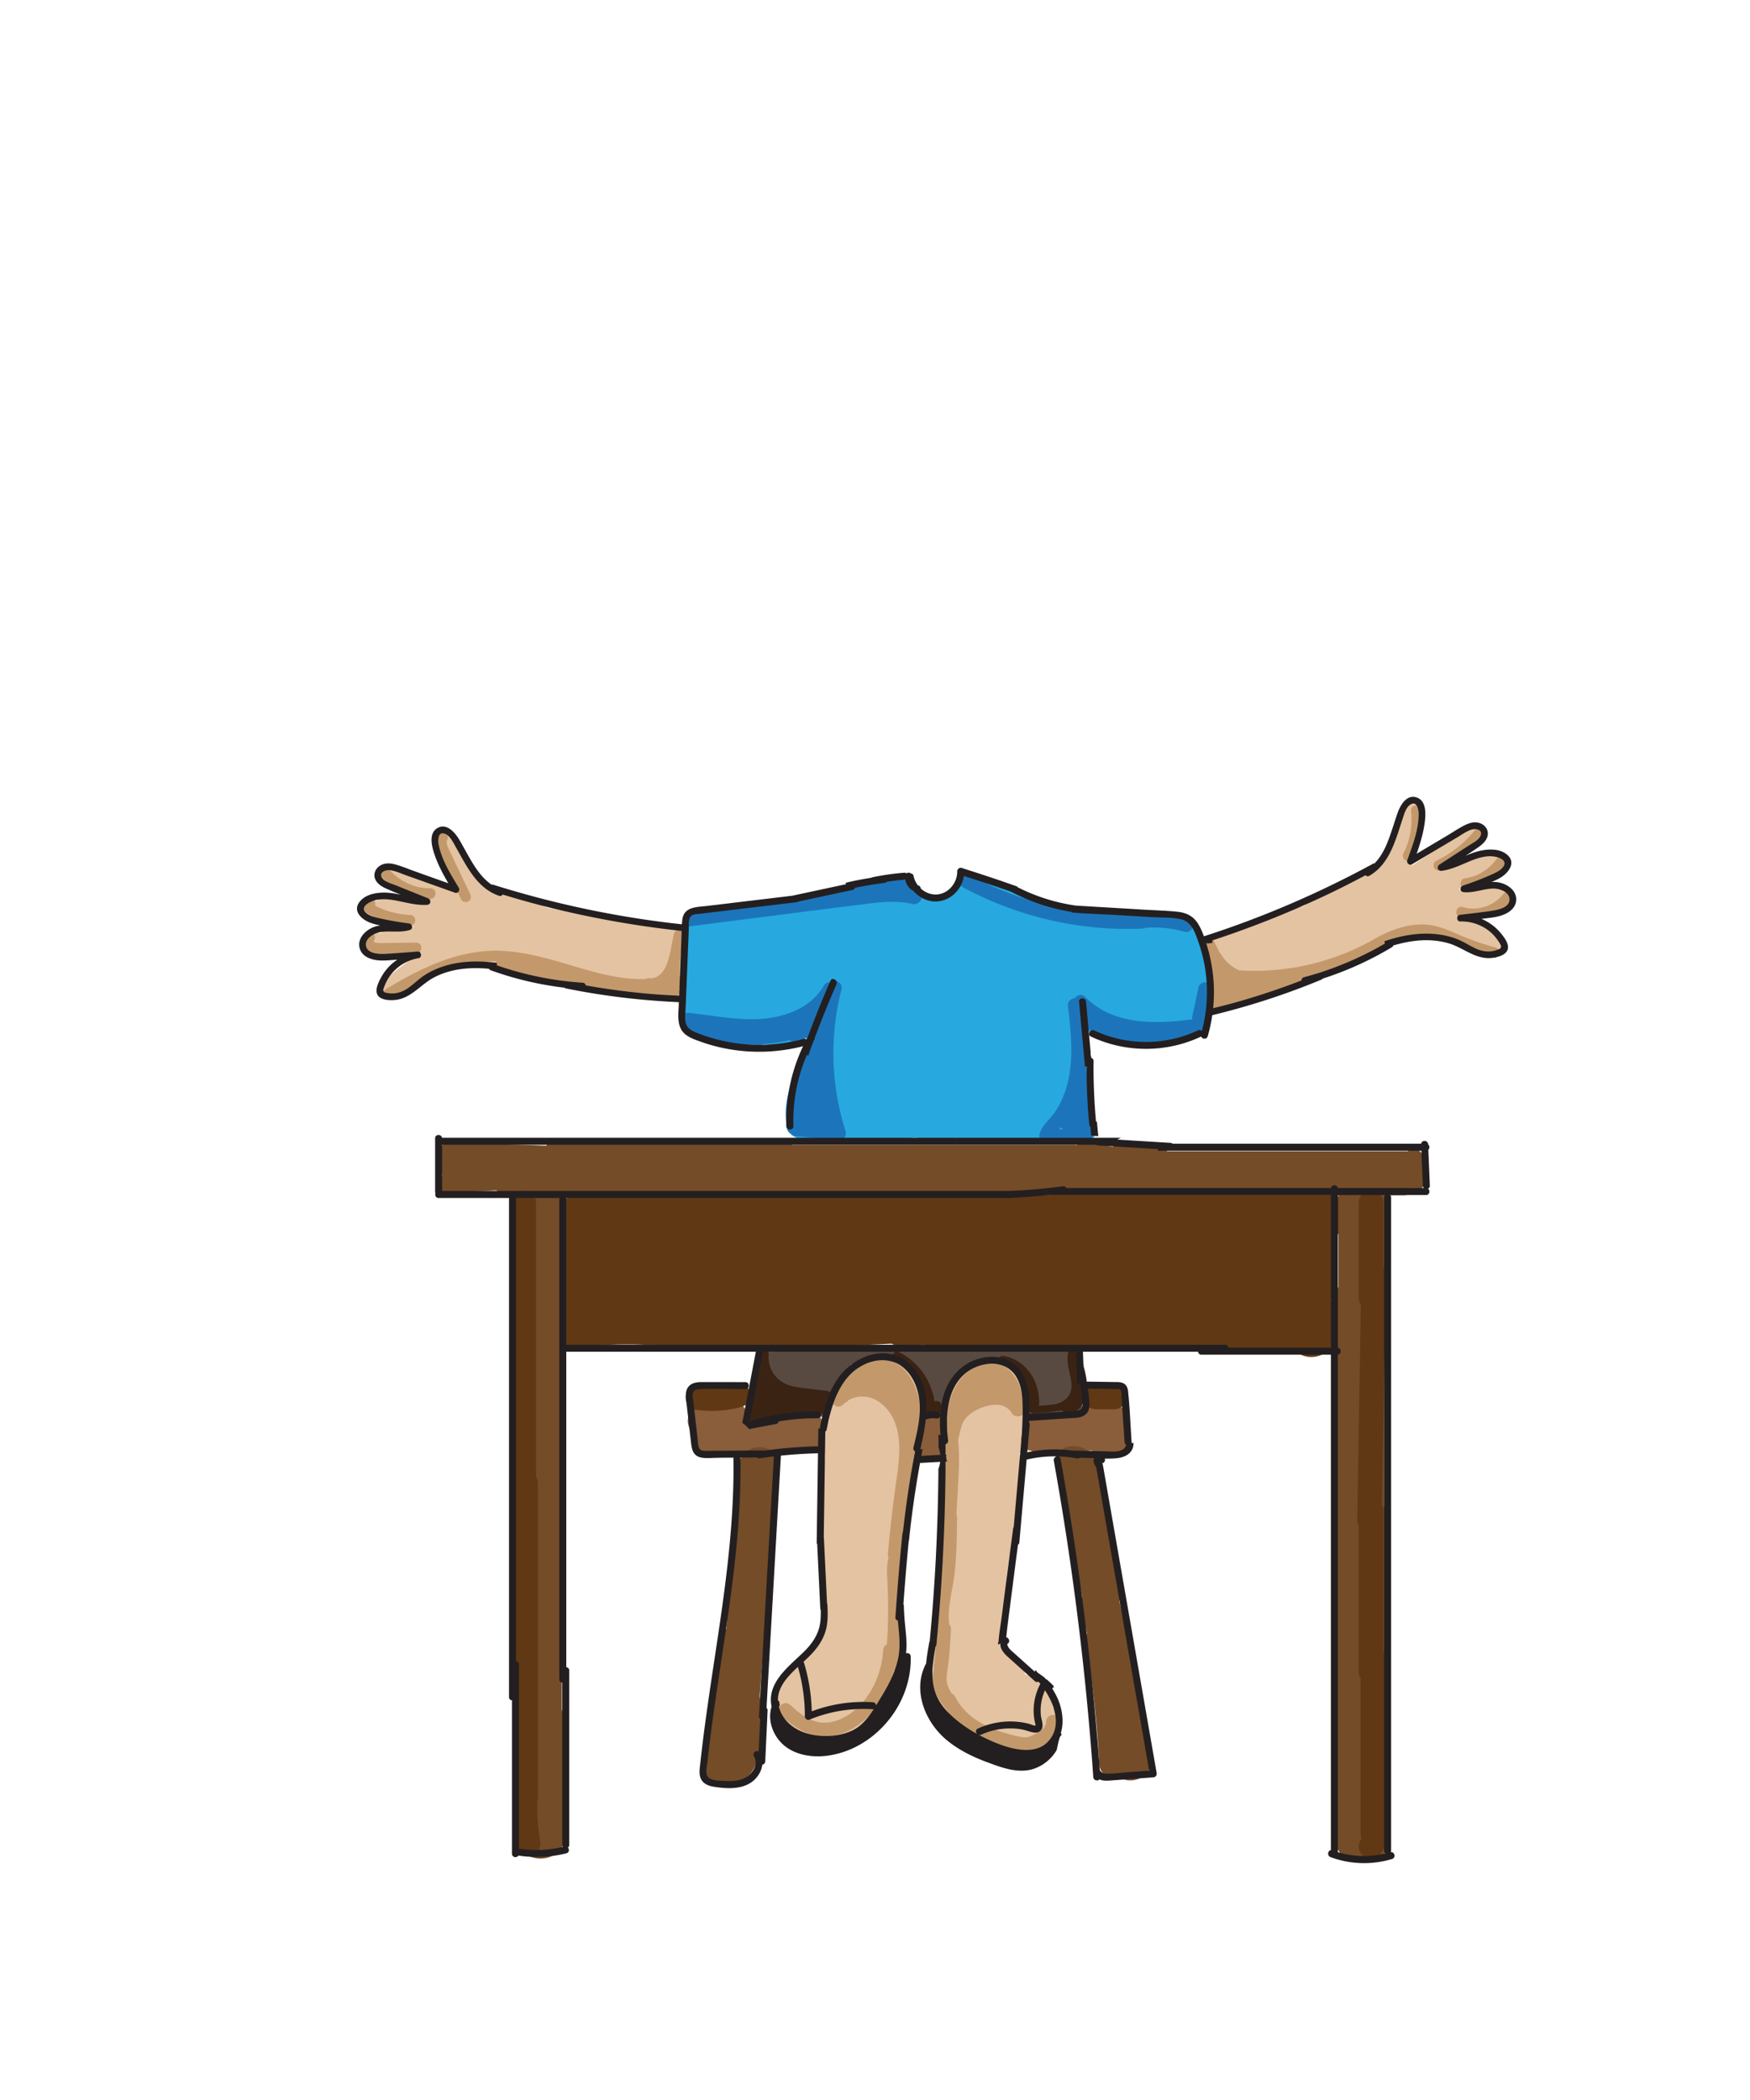 <svg width="500" height="600" xmlns="http://www.w3.org/2000/svg"><g fill="none" fill-rule="evenodd"><path d="M345.036 274.444c-.187-.955-.697-1.566-1.342-1.887a46.053 46.053 0 00-.786-2.488c-.01-.036-.017-.07-.026-.106a3.236 3.236 0 00-.203-.537 54.677 54.677 0 00-.743-1.92c.119-.786-.13-1.62-.942-2.327a10.458 10.458 0 00-.91-.704c-1.127-1.609-2.694-2.645-4.86-2.685a2.845 2.845 0 00-1.611.433c-.191-.026-.382-.055-.574-.079a8.426 8.426 0 00-2.52-.235c-.975-.074-1.95-.137-2.907-.224-.322-.029-.607 0-.876.054-3.204-.79-6.51-1.035-9.944-1.129-6.99-.19-13.636-1.012-20.42-2.72a3.263 3.263 0 00-.965-.583l-17.363-6.832a3.598 3.598 0 00-.492-.213l-.38-.13c-2.517-.866-3.971 1.478-3.541 3.504-.58 1.185-3.081 2.443-3.97 2.795-2.484.987-4.811.687-7.122-.413-1.345-1.849-2.67-4.168-4.5-5.01-2.441-1.129-6.561.42-8.953.926-7.346 1.557-14.624 3.39-21.85 5.425-.472-.442-1.125-.727-1.964-.727a3.22 3.22 0 00-.612.062 3.33 3.33 0 00-.564.045l-14.871 2.691c-2.462.446-5.935.44-8.41 1.665-1.726-.66-4.194.226-4.337 2.667-.363 6.196-1.123 12.532-.755 18.758-.208.37-.348.801-.388 1.301-.16 1.978-.216 4.535.312 6.758.125 2.68 2.128 4.795 4.785 4.906 4.082 2.327 9.757 3.076 14.606 2.921.43.277.956.454 1.6.454.583 0 1.065-.15 1.47-.383 4.832.036 10.446.198 14.06-3.2.269-.253.532-.52.797-.782-.063.254-.126.508-.194.762a51.02 51.02 0 01-1.092 3.548c-.056.08-.118.146-.17.235-1.808 3.118-3.097 6.46-4.082 9.922-.824 2.892-2.083 6.126-1.357 9.136.01.044.03.078.042.121-.177.464-.318.94-.388 1.425-1.06.81-1.553 2.18-.51 3.577 2.27 3.047 6.405 2.684 9.93 2.666 3.537-.016 7.108-.338 10.66-.707.354.387.865.674 1.56.786 3.252.525 6.206.214 9.432-.337a58.834 58.834 0 014.806-.6c.127.035.247.08.389.103 3.706.607 7.51.375 11.288.002.449.314 1.027.496 1.738.467 2.098-.085 4.187-.233 6.274-.412 8.16 1.466 17.197-.327 25.49-.085.285.008.56-.014.83-.05.155.067.315.117.476.161.437.298.983.487 1.653.487.153 0 .298-.013.439-.03.104.008.2.03.312.03 3.166 0 3.735-4.03 1.705-5.483a5.356 5.356 0 00-.11-2.078 129.987 129.987 0 01-1.627-7.197c.12-1.658.267-3.32.212-4.96a3.017 3.017 0 00-.451-1.528c.439-2.55-.17-5.338-.397-8.182-.086-1.088-.154-2.17-.22-3.25.319 1.137 1.233 2.082 2.765 2.082.033 0 .062-.008.094-.01.033.001.06.01.094.01.13 0 .248-.023.37-.037.969.544 2.074.875 3.257 1.072.244.148.51.277.83.36 7.219 1.895 14.74 2.083 21.737-.375 1.284-.115 2.475-.428 3.438-1.074 1.912-.31 2.656-2.24 2.236-3.823 1.324-5.429 1.684-11.33.612-16.785" fill="#27A9E0"/><path d="M234.819 290.65c-.016 0-.033-.006-.05-.006-.051 0-.096.011-.146.015.042-.32.068-.649.073-.985a1.972 1.972 0 00-.173-.874c.219-.188.447-.368.659-.565a78.466 78.466 0 00-.363 2.414m6.798 32.598c-4.205-13.102-4.641-27.197-1.193-40.522.532-2.05-1.982-3.13-3.251-2.06-.674-.077-1.372.182-1.808.96-3.021 5.376-8.9 8.123-14.78 9.112-7.927 1.336-16.11-.565-23.996-1.359-1.076-.108-2 .998-2 2 0 1.056.749 1.74 1.686 1.946-.006.603.289 1.194 1.013 1.558 6.572 3.304 14 4.111 21.258 3.413 2.126-.205 4.653-.478 7.053-1.1.655.52 1.483.605 2.245.237.12.027.249.042.386.042.49 0 1.076-.218 1.414-.586.096-.104.182-.219.26-.34.19.043.383.066.579.038-2.293 8.676-7.608 16.728-5.506 26.043.14.621.482 1.021.908 1.237.37.431.928.7 1.543.758l12.26 1.154c1.277.12 2.3-1.377 1.929-2.53m21.54-67.427c-1.718-4.283-6.16-5.467-10.408-4.92-4.798.617-9.569 1.783-14.318 2.705-1.128.22-1.534 1.111-1.419 1.986l-25.328 3.221-14.527 1.847c-1.072.136-2 .821-2 2 0 .974.92 2.138 2 2 16.724-2.126 33.444-4.29 50.173-6.379 4.43-.552 8.973-1.04 13.367.001 1.335.316 3.062-.959 2.46-2.46m76.29 6.521c-4.614-1.28-9.474-1.676-14.23-1.094a2.89 2.89 0 00-.492.111c-16.758.44-33.475-3.555-48.186-11.629-2.258-1.24-4.28 2.213-2.02 3.453 15.808 8.676 33.9 12.928 51.918 12.13.353-.017.653-.112.908-.253a33.297 33.297 0 0111.039 1.138c2.484.691 3.544-3.168 1.063-3.856m-36.911 60.345c.167-.178.334-.355.492-.539.02-.023.035-.048.055-.07.213.213.46.4.759.527-.435.031-.87.057-1.306.082m42.33-41.967c-1.002-.228-2.228.303-2.46 1.398l-1.281 6.085c-.201.956-.562 2.041-.515 3.037-10.442 1.391-22.566 1.696-30.512-6.36-1.024-1.038-2.374-.582-3.025.341-.977.015-2.1.927-1.975 1.997.823 7.04 1.68 14.334.13 21.336-.65 2.94-1.687 5.78-3.277 8.345-.774 1.251-1.68 2.345-2.665 3.43-1.05 1.154-2.057 2.401-2.3 3.988-.187 1.228.506 2.571 1.929 2.531 2.932-.08 5.857-.267 8.773-.58 1.287-.138 3.077-.04 4.077-1.006.979-.944.909-2.278.463-3.449a26.8 26.8 0 01-1.24-4.466 7.189 7.189 0 00.738-1.829c.867-3.632-1.151-6.802-1.427-10.329a2.11 2.11 0 00-.41-1.116c.288-3.636.14-7.293-.173-10.939 3.766 3.057 8.51 4.667 13.35 5.114 6.638.611 13.282-1.165 19.512-3.27.816-.276 1.247-.82 1.377-1.417.05-.022.1-.03.15-.057.93-.482 1.284-1.86.718-2.736-.037-.059-.083-.106-.124-.159l.115-.549.484-2.293.967-4.586c.214-1.02-.3-2.21-1.398-2.46" fill="#1C75BB"/><path d="M309.189 401.69c.402-.98.502-2.09.414-3.13-.267-3.147-.954-6.3-1.448-9.417-.122-.772-.144-1.664-.511-2.367a2.589 2.589 0 00-2.173-1.4c-.714-.043-1.428.166-2.127.29-.714.124-1.427.215-2.149.28a31.161 31.161 0 01-10.049-.719c-.756-.182-1.378.048-1.812.468a24.479 24.479 0 00-2.603-.444c-2.869-.328-5.813-.182-8.662.264-.699.11-1.395.262-2.076.458l-6.315-.012a12.744 12.744 0 00-6.455.116c-.083-.024-.166-.049-.256-.05l-3.025-.06c-.227-.06-.455-.118-.676-.197-.288-.104-.591-.01-.83.167-.309-.007-.617-.013-.926-.018-.041 0-.078.02-.119.024a12.6 12.6 0 00-2.928-.745c-2.966-.379-5.837.627-8.795.575a.906.906 0 00-.541.165c-.35.037-.7.068-1.049.116-.263-.428-.669-.769-1.157-.882-5.304-1.22-10.481.201-15.771.694-1.241.115-2.491.174-3.737.113-1.11-.054-2.308-.26-3.166.33a1.785 1.785 0 00-1.106-.342c-1.079.05-2.007.88-2 2 .002.435-.015.87-.042 1.302-.383 1.007-.487 2.095-.337 3.243a33.921 33.921 0 00-1.245 6.843l-1.172 3.708a1.896 1.896 0 00-.398 1.334 1.845 1.845 0 00-.003.607c-.024.021-.056.027-.079.051a.74.74 0 00-.206.322.75.75 0 00-.087.385l.036.266c.048.17.134.316.257.441l.203.157c.156.09.324.135.505.136h.14a.753.753 0 00.386-.086c.04-.013.067-.049.104-.067.059.02.115.048.176.061.913.208 1.779-.167 2.237-.919a54.227 54.227 0 015.415-1.532c.235.156.53.221.827.16a50.316 50.316 0 016.332-.889c.29.161.608.261.955.261h.253l.082.063c.312.181.648.272 1.009.272h.871c.079.1.169.191.27.272l.003.003c.093.073.196.137.306.192.013.006.023.016.036.022.101.047.212.082.327.111.027.007.05.02.077.025.137.03.284.044.439.045.009 0 .016.003.024.003.148 0 .285-.016.417-.042.039-.007.076-.018.114-.028a1.855 1.855 0 00.367-.134c.077-.037.148-.08.216-.128.029-.02.059-.038.087-.059.088-.07.171-.146.244-.23l.008-.01c.071-.084.132-.174.187-.268.021-.035.038-.073.057-.11a2.032 2.032 0 00.177-.508c.012-.054.024-.108.032-.162.007-.05.009-.102.012-.153.01-.133.009-.266-.005-.399-.002-.026-.002-.05-.005-.075a2.822 2.822 0 00-.045-.226l-.016-.064c1.4-4.032 3.453-7.884 6.114-11.442a1.47 1.47 0 00.282-.799 5.456 5.456 0 002.269-1.316c.636-.22 1.253-.49 1.843-.812.2-.004.4-.023.599-.023.197 0 .381-.08.544-.19 1.792-.236 3.575-.588 5.387-.46 2.371.17 4.65 1.197 6.399 2.792.088.081.183.123.276.166.091.318.254.624.489.892l.103.117a11.569 11.569 0 002.245 4.208c.036.046.066.094.106.138l.504.541c.111.56.236 1.115.37 1.668a1.632 1.632 0 00-.108.631c.053.95.148 1.947.381 2.896-.029.118-.052.237-.083.354a1.9 1.9 0 00-.059.462c-.24.43-.328.933-.165 1.438.32.991 1.397 1.748 2.46 1.398.098-.032.186-.074.278-.112.22.09.454.143.706.143.491 0 1.077-.218 1.414-.586.35-.38.61-.882.586-1.414a2.514 2.514 0 00-.116-.637c.093-.186.18-.377.259-.575.483-1.207.426-2.536.802-3.77.011-.036.097-.249.124-.325l.085-.157c.101-.178.219-.342.337-.509.045-.057.143-.188.17-.219.085-.1.17-.2.257-.297.175-.197.352-.39.527-.587.897-1.007 1.718-2.073 2.066-3.4a1.882 1.882 0 00-.014-.91c.114-.11.227-.22.345-.32l2.087-1.05c.076-.043.141-.096.207-.147.258-.035.506-.125.734-.254.473-.12.959-.217 1.449-.294 2.259-.357 4.623-.417 6.9-.236a19.79 19.79 0 013.515.598c.043.631.366 1.23.964 1.575.234.136.466.277.69.43.09.06.177.123.266.185.019.013.027.018.042.03l.004.003c.337.292.666.586.978.903l.001.01a42.225 42.225 0 011.053 4.884c.022.146.044.292.064.437l.047.365c.054.446.1.892.14 1.34.072.83.118 1.662.142 2.495.01.34.116.67.282.966-.137.571.162 1.264.922 1.264a.911.911 0 00.629-.242c.056.004.11.015.167.012.01 0 .02-.003.03-.004.086.01.168.026.259.026l4.734.001c1.442 0 2.921.092 4.358-.03 1.093-.095 2.119-.44 2.917-1.117.12.055.261.086.421.086.969 0 1.208-1.134.716-1.693" fill="#594A41"/><path d="M258.135 390.704c-8.593-5.663-16.443 1.673-19.673 9.426-.526.409-.93 1.024-1.07 1.924a211.265 211.265 0 00-.565 3.93c-.416 1.02-.823 2.042-1.11 3.115-.611 2.275-.587 4.362.04 6.478a184.555 184.555 0 00-.425 5.863 3.46 3.46 0 00.086.955c-.674 3.815-.43 8.04.024 12.202-.432 5.464-.265 10.906.29 16.376.162 1.58.269 3.34.416 5.137a3.547 3.547 0 00-.098 1.045c.37 6.249-1.596 11.903-6.152 16.284-3.944 3.792-7.345 6.752-7.693 12.516-.024.4.027.753.108 1.083-.073 3.35 2.894 6.219 6.555 7.838 4.926 2.18 10.924 1.875 15.558-.91 4.985-2.996 8.742-9.27 10.802-14.547 2.02-5.178 1.952-10.59 1.272-15.97a12.9 12.9 0 00-.01-4.938 3.523 3.523 0 00-.35-.978l3.05-30.112a81.405 81.405 0 001.446-6.505 4.295 4.295 0 00-.103-1.984c1.494-8.582 6.485-22.373-2.398-28.228m43.478 104.058c.612-.668 1.067-1.543 1.025-2.476a4.582 4.582 0 00-.188-1.072l.053.125c-.034-.101-.07-.202-.102-.303-.015-.043-.027-.087-.044-.13-.28-.83-.594-1.652-1.06-2.401a3.904 3.904 0 00-.436-.567c-.814-3.177-2.42-6.316-3.736-8.015-.67-.864-1.793-1.118-2.864-.963a4.402 4.402 0 00-1.42-.614c-.077-.675-.366-1.36-.962-1.992-.116-.12-.23-.242-.345-.364a3.842 3.842 0 00-.633-.54 179.076 179.076 0 00-3.537-3.207c.002-.04.012-.074.012-.113v-.864a2.64 2.64 0 00-.301-1.35 2.64 2.64 0 00-.725-1.126 2.68 2.68 0 00-.446-.375c.465-3.167.839-6.345 1.096-9.537.33-.513.52-1.162.473-1.961-.542-9.222 2.718-18.062 3.226-27.225a3.411 3.411 0 00-.24-1.514c.17-.972.345-1.942.512-2.915.533-3.1 1.407-6.082.543-9.162a3.29 3.29 0 00-.323-.75c.572-.547.987-1.294 1.09-2.255.732-6.806 3.183-19.091-4.767-22.594-8.247-3.635-15.508 3.67-17.777 10.975-.344 1.108-.147 2.05.349 2.77-.356 1.622-.392 3.198.257 4.478-.022.082-.055.15-.073.238-.444 2.19-.59 4.398-.403 6.575-.02 2.958.046 5.909.178 8.855-.466.542-.773 1.258-.791 2.167l-.626 30.818a3.688 3.688 0 00-.237.805c-1.007 5.78-2.39 12.822-1.671 19.18-.871 2.885-.261 5.84 1.129 8.547l-.321 1.502c-.675 3.16 2.235 4.88 4.533 4.108a26.452 26.452 0 002.58 2.25c2.732 2.075 6.158 3.23 9.282 4.597 3.144 1.373 5.789 2.488 9.23 1.613.048-.012.084-.033.13-.047.362.1.73.176 1.1.197.769.045 1.526-.12 2.235-.411.178-.002.354-.006.529-.026.96-.115 1.765-.315 2.475-1.026.607-.606 1.064-1.602 1.025-2.474a2.983 2.983 0 00-.064-.473c.04-.103.072-.21.109-.315.35-.168.677-.376.92-.642" fill="#E4C3A2"/><path d="M262.382 398.947c-.98-3.566-2.645-7.036-5.836-9.112-6.553-4.263-13.86 1.775-17.17 7.457a10.27 10.27 0 00-1.278 1.152c-1.744 1.89 1.077 4.724 2.828 2.828.173-.186.355-.355.542-.517a1.73 1.73 0 00.885-.649c1.364-.84 2.98-1.179 4.637-1.06 2.472.177 4.616 1.521 6.24 3.336 4.106 4.593 4.05 11.262 3.331 17.008a1.39 1.39 0 00.011.408 390.906 390.906 0 00-2.885 24.2 1.81 1.81 0 00.184 1.008c-.572 2.198-.452 4.426-.34 6.678.12 2.376.184 4.756.197 7.135.018 3.674-.096 7.345-.329 11.01-.576.296-1.02.851-1.068 1.673-.387 6.715-3.533 13.77-9.042 17.832-2.517 1.856-5.634 3.173-8.816 2.79-3.39-.408-6.202-2.719-8.616-4.958-1.886-1.749-4.72 1.073-2.829 2.83 3.02 2.798 6.461 5.425 10.648 6.028 4 .575 8.026-.719 11.304-3.003 5.332-3.716 8.87-9.5 10.45-15.755.04-.008.08-.008.12-.02.478-.155.961-.456 1.195-.92.275-.544.503-1.118.593-1.724.056-.378.115-.759.11-1.142a7.231 7.231 0 00-.138-1.183c-.018-.073-.05-.138-.077-.206.33-4.245.505-8.5.497-12.759a158.28 158.28 0 00-.164-6.89c-.1-2.207-.39-4.464.227-6.62.168-.585.075-1.088-.165-1.488.024-.102.05-.204.06-.317a378.58 378.58 0 014.13-31.723c.013-.083.016-.166.022-.248.338-.232.606-.589.72-1.11.452-2.072.91-4.199.824-6.33-.077-1.906-.498-3.805-1.002-5.639m36.533 92.973c-.002 2.082-3.014 3.54-4.65 4.206-1.34.544-2.73.137-4.077-.178-1.5-.351-2.99-.755-4.453-1.242-5.293-1.762-10.254-4.86-12.854-9.952-.237-.464-.57-.743-.936-.888-.491-.761-.933-1.553-1.204-2.402-.503-1.58-.228-3.147.012-4.747.558-3.722.77-7.47.948-11.226.028-.596-.17-1.048-.484-1.367-.63-4.86 1.012-9.926 1.543-14.725.582-5.264.636-10.566.69-15.856a1.967 1.967 0 00-.18-.873c.21-3.844.432-7.687.624-11.532.16-3.22.2-6.425-.162-9.613.296-1.391.607-2.781 1.022-4.128.585-1.904 1.949-3.221 3.639-4.201 3.072-1.781 8.407-3.218 10.669.546.966 1.608 3.885 1.047 3.727-1.008a24.392 24.392 0 00-1.242-5.944 8.758 8.758 0 00-1.794-3.695c-1.464-2.17-3.51-3.65-6.275-3.387a8.454 8.454 0 00-3.697.459c-6.521 2.372-8.542 9.153-9.8 15.313-.15.729.06 1.475.56 1.969-.036.134-.065.272-.101.407-.666.417-1.132 1.169-.947 2.145.078.412.142.826.2 1.24a79.234 79.234 0 01-.44 2.112c-.208.91.172 1.628.764 2.056.046 2.063-.04 4.132-.147 6.188-.206 3.972-.43 7.944-.643 11.916-.022.4.064.729.212 1.004-.055 5.127-.138 10.262-.733 15.359-.63 5.39-2.23 10.656-1.227 16.108.036.19.095.355.166.506-.192 3.613-.494 7.183-.994 10.773-.262 1.892-.308 3.77.348 5.597.63 1.754 1.645 3.284 2.714 4.796.152.215.335.4.536.552 3.554 5.686 9.77 9.045 16.105 10.877 1.789.518 3.628 1.014 5.48 1.238 2.046.248 3.755-.34 5.54-1.295 2.775-1.481 5.537-3.683 5.54-7.107.004-2.574-3.996-2.578-4 0" fill="#C3996B"/><path d="M235.315 409.115l-.09-1.478c-.288-4.669-5.85-7.365-9.39-3.889-1.78 1.748-8.429.948-10.655 1.082l-1.455.087c-.463-3.029-2.93-5.599-6.556-4.187-1.619.63-2.054.593-3.656-.071-3.83-1.587-8.06 3.084-6.765 6.766.27.768.565 1.467.89 2.131-.83 3.289 1.203 7.251 5.149 7.015l18.112-1.084c2.903-.174 5.655-.305 8.175-1.172 3.086.524 6.489-1.201 6.241-5.2m35.277-2.61c-.057-1.305-1.108-2.562-2.5-2.5a2.747 2.747 0 00-2.062 1.09 2.031 2.031 0 00-.466-.036c-1.424.063-2.413 1.098-2.5 2.5l-.252 4.055-.128 2.068c-.072 1.165.248 2.276 1.202 3.013 1.783 1.378 3.97.273 5.078-1.37.404-.598.61-1.355.812-2.045.175-.603.321-1.214.435-1.833.303-1.63.454-3.286.381-4.942m50.751-3.125c-.18-.77-.763-1.345-1.465-1.623a2.17 2.17 0 00-1.232-.784 2.82 2.82 0 00-1.946.282c-1.764-.137-3.706.223-5.322.475-.995.156-1.658 1.124-1.795 2.102l-13.757.388c-2.172.06-2.876 2.369-2.107 3.827-1.725 1.033-2.655 3.25-1.353 5.164.461.677 1.331 1.225 2.195 1.26 1.762 1.288 3.972.95 5.985.382 4.351-1.231 8.805-.723 13.214-.085.827.12 1.72.289 2.603.35.595.828 1.714 1.276 2.735 1.016 1.32-.334 2.425-1.512 2.66-2.86a4.349 4.349 0 00-.086-1.931 21.319 21.319 0 00-.329-7.963" fill="#8A5D3B"/><path d="M237.29 398.13c-.105-.467-.538-.683-.965-.733-2.105-.253-4.21-.502-6.316-.757-1.976-.24-4.05-.5-5.855-1.398-3.105-1.544-4.849-4.92-4.529-8.337.12-1.281-1.88-1.273-2 0a9.702 9.702 0 00-.003 1.626l-.007-.002c-.582 0-.95.46-1 1a69.717 69.717 0 01-1.957 11.162.901.901 0 00.342.992l-.007.03a16.8 16.8 0 01-.915 2.697 1.196 1.196 0 00-.033.902c-.195.392-.156.873.163 1.192.29.29.861.417 1.212.156.388-.287.79-.538 1.202-.767.038-.017.082-.024.117-.045.142-.087.288-.163.434-.241a10.205 10.205 0 014.531-1.03.982.982 0 00.756-.376l.167-.018c2.306-.242 4.616-.448 6.923-.67.918-.088 1.907-.128 2.875-.26.1.453.465.823.958.816l.9-.028c.088-.003.172-.033.257-.058.1.033.2.063.31.058.54-.024 1-.44 1-1-.002-.17.003-.34.017-.507.005-.068.028-.16.024-.23l.001-.008c.026-.16.078-.313.117-.471 1.041-.926 1.597-2.275 1.28-3.695m73.179-3.667a25.583 25.583 0 00-1.99-7.154c-.18-.408-.596-.53-.989-.462-.088-.294-.168-.591-.258-.885-.292-.945-1.642-.955-1.929 0-.567 1.883-.273 3.814.142 5.695.397 1.807 1.017 3.764.54 5.615-.6 2.32-2.425 3.433-4.56 3.943-1.144.135-2.289.26-3.433.388-.409.008-.804.002-1.196-.006.186-.738.135-1.54.062-2.286-.19-1.942-.709-3.83-1.615-5.562-1.7-3.253-4.86-5.758-8.516-6.35-.538-.086-1.07.14-1.23.699-.137.475.165 1.143.698 1.23 2.602.42 4.905 1.894 6.441 4.02-.48.23-.804.777-.442 1.36 1.394 2.255 1.86 4.946 1.253 7.53-.16.685.308 1.199.964 1.268.032.003.063-.001.094 0 .142.265.41.442.82.398.932-.1 1.862-.213 2.793-.317 1.157-.035 2.33-.15 3.451-.394.4-.046.8-.088 1.2-.136.24-.03.478-.061.718-.09.111.209.297.389.581.488 1.901.672 4.132-.235 5.031-2.04.042-.083.066-.166.084-.247.23-.37.35-.785.4-1.221.694-.8.48-1.96.29-3.042-.086-.486-.186-.97-.28-1.455.457-.065.94-.496.876-.987m-41.247 7.937l-.344-1.009c-.012-.037-.037-.066-.052-.1 0-.033.006-.06.001-.093-.067-.502-.479-.846-.98-.867-.312-.014-.623-.028-.934-.04.032-.568-.077-1.148-.238-1.696-.552-1.872-1.284-3.738-2.305-5.407a18.412 18.412 0 00-7.72-6.966c-1.155-.552-2.17 1.172-1.009 1.728 2.454 1.172 4.634 2.907 6.242 5.111a16.701 16.701 0 012.002 3.602c-.599.01-1.193.482-.96 1.216.396 1.256.62 2.52.66 3.836.014.467.365.895.832.97a.858.858 0 00.011.415c.136.423.51.73.964.734l1.497.013c.1.007.2.01.298.003l.083.001v-.009c.088-.008.175-.009.266-.027a.88.88 0 00.401-.225c.191.066.405.098.586.04.49-.16.88-.7.7-1.23" fill="#3B2314"/><path d="M377.051 339.681a236.946 236.946 0 00-11.216.097c-1.81.06-3.49.284-4.972.803a6.974 6.974 0 00-.982.116c-1.18-1.044-2.794-1.693-4.855-1.644-35.446.834-70.904.313-106.309-1.562-2.277-.122-4.008.628-5.208 1.841-9.427.07-18.823 1.51-28.265.936-11.639-.708-22.926-4.087-34.67-3.045-1.657.146-3.02.727-4.106 1.568l-.059.002c-2.339.055-4.274 1.183-5.588 2.8-2.977-1.52-6.814-1.239-9.04.894-.749.577-1.386 1.265-1.832 2.027-1.628 2.784-1.184 5.623.41 7.91.417 6.3.51 12.596.313 18.904-6.384 2.84-5.355 14.373 3.123 14.373 1.595 0 2.921-.416 3.99-1.099a135.706 135.706 0 0125.333.223c.105.01.207.006.311.011.947.456 2.06.721 3.352.711a1442.95 1442.95 0 0042.785-.978c5.056-.193 10.112-.418 15.166-.668.952.472 2.073.752 3.378.752a8.12 8.12 0 001.296-.112c.42.067.857.112 1.323.112a7.726 7.726 0 002.772-.492 92.63 92.63 0 0011.906 1.362c1.45.07 2.668-.222 3.68-.749 7.543.213 15.097.247 22.627.381l48.061.857c1.172.022 2.193-.192 3.08-.565a8.665 8.665 0 002.432.563c3.407.29 6.818.496 10.233.647 1.87.082 4.011.336 6.086.345 1.463.725 3.17.948 5.022.438 3.558-.978 6.768-5.449 5.238-9.226a47.814 47.814 0 01-.57-1.497c-.175-1.785-.58-3.613-1.01-5.325a8.457 8.457 0 001.4-4.175c.268-4.53-.022-9.049-.748-13.514 5.52-3.308 4.23-13.912-3.887-14.022" fill="#603813"/><path d="M406.521 336.69l-.019-.12v-.007c.061-.049.126-.094.18-.152.351-.382.61-.88.588-1.414-.066-1.5-.375-2.96-.902-4.348.004-.06.004-.119.008-.178.053-.652-.34-1.286-.893-1.66-.572-.769-1.775-1.05-2.592-.523-.266.172-.475.39-.636.634H333.48a1.731 1.731 0 00-1.062-.738 66.97 66.97 0 00-11.379-1.459c-.29-.013-.57.074-.83.202-.018-.005-.035-.008-.05-.013-.778-.238-1.683.116-2.162.767l-2.213-.403c-1.798-.328-3.675-.86-5.5-.95-1.067-.055-1.999.262-2.66.88a2.029 2.029 0 00-.619-.097H226.32c-.313-.275-.73-.453-1.267-.453h-44.084c-.095-.013-.187-.03-.29-.03-3.836-.008-7.67-.018-11.506-.027l-5.64-.014c-1.727-.003-3.417.02-5.083-.488-1.187-.36-2.04.346-2.34 1.26a525.207 525.207 0 00-8.605-.299c-3.967-.103-7.934-.185-11.9-.274-1.362-.03-3.235-.377-4.668.008-.367-.375-.869-.613-1.405-.588a2.154 2.154 0 00-1.099.353c-.36-.105-.743-.123-1.078-.014-.783.253-1.554 1.038-1.468 1.928.114 1.19.23 2.378.343 3.568a11.312 11.312 0 00.102 3.931 3.401 3.401 0 00-.586.677c-.087.133-.14.282-.203.43-.062.144-.13.29-.17.443-.078.314-.134.654-.106.98.046.532.127.905.378 1.382.232.443.567.732.961 1.017.23.165.526.24.8.277l.265.035a1.5 1.5 0 00.77-.17c.102-.044.2-.085.298-.129l.44-.2c.037-.018.075-.036.114-.052 1.166.07 2.437-.118 3.537-.156 1.561-.05 3.122-.11 4.683-.179 1.423-.063 2.844-.157 4.266-.234.346.322.8.526 1.322.526h3.7a7.502 7.502 0 00-.286 2.075v58.86c0 .962.167 1.816.452 2.573v43.751a7.258 7.258 0 00-.452 2.576v49.352c0 1.397.337 2.575.905 3.54v20.91c0 9.008 14 9.024 14 0V492.11c0-1.397-.337-2.576-.905-3.539v-28.297a7.248 7.248 0 00.452-2.575v-61.577c0-.963-.167-1.816-.452-2.573v-50.855a7.72 7.72 0 00-.168-1.622h75.212c.313.274.73.452 1.266.452H382.41v26.152c-.569.964-.906 2.145-.906 3.543v68.822c0 .961.167 1.815.454 2.572v23.377a7.2 7.2 0 00-.454 2.575v56.597c0 4.464 3.437 6.715 6.905 6.757a7.526 7.526 0 001.907.243c6.674 0 8.406-7.68 5.188-11.663v-41.662a7.217 7.217 0 00.454-2.575v-43.467a7.22 7.22 0 00-.454-2.572v-49.429c.57-.963.906-2.144.906-3.542v-35.728h4.772c1.374 0 2.01-1.14 1.915-2.203.475.662 1.433 1.027 2.187.783 1.107-.357 1.595-1.353 1.396-2.46a33.86 33.86 0 01-.158-.954" fill="#744C28"/><path d="M211.094 418.771l-3.558 46.571c-.699.825-1.176 1.9-1.284 3.22-.617 7.587-1.585 15.117-3.005 22.6-.483 2.542-1.475 5.636-1.744 8.61-2.52 3.131-1.169 9.156 4.08 9.156.178 0 .348-.01.517-.025 3.973 1.745 8.33-.547 9.83-4.912 2.111-6.147 1.984-13.03 1.137-19.41l5.027-65.81c.54-7.06-10.463-7.025-11 0m116.626 77.768a113.95 113.95 0 01-1.99-7.87c-2.262-10.366-3.472-20.926-5.95-31.248.321-.883.427-1.89.227-3a61306.1 61306.1 0 01-3.53-19.55c-.468-2.583-.864-5.212-1.34-7.823.127-.474.181-.975.132-1.5l-.554-5.877c-.233-2.485-1.829-4.912-4.32-5.41-3.945-2.824-10.835.045-8.625 5.472 2.33 5.72 3.008 12.02 4.098 18.064 1.11 6.134 2.216 12.266 3.325 18.4-.399.968-.51 2.11-.195 3.389a163.81 163.81 0 011.552 7.036 5.92 5.92 0 00-.144 2.426c1.497 10.708 2.907 21.42 3.492 32.222.02.353.066.688.135 1.004a5.281 5.281 0 00-.04.957c-.089 2.315 1.344 4.698 4.33 4.698.49 0 .923-.084 1.33-.202.44.266.89.5 1.34.647 3.508 1.14 7.365-.936 8.105-4.611.511-2.536-.675-4.83-1.379-7.224" fill="#744C28"/><path d="M154.343 526.026c-.66-3.674-.914-7.354-.837-11.053a3.64 3.64 0 00.167-1.064v-2.352c.02-.279.036-.558.06-.838a3.556 3.556 0 00-.06-1.006v-85.927c0-.744-.205-1.355-.524-1.854V343.62c0-4.504-7-4.51-7 0v82.787c0 .745.204 1.354.524 1.853v83.34c-.4 5.476-.053 10.871.92 16.287.795 4.427 7.542 2.551 6.75-1.86m240.878-94.382c0-.618-.14-1.145-.369-1.593l1.105-66.004c.016-.924-.276-1.648-.736-2.194V343.62c0-4.504-7-4.51-7 0v27.247c0 .797.228 1.447.59 1.963-.344 20.478-.687 40.96-1.029 61.438a3.36 3.36 0 00.44 1.763v41.724c0 .745.204 1.356.523 1.854v44.256c0 .496.097.927.247 1.314l-.292.587a2.599 2.599 0 00-.416 1.302c-.104.465-.084.93.062 1.394.108.456.317.853.627 1.192.247.381.574.68.981.9.813.43 1.797.645 2.698.354.835-.27 1.685-.797 2.091-1.609l.525-1.048a2.62 2.62 0 00.415-1.3 2.653 2.653 0 00-.063-1.397c-.03-.125-.086-.234-.13-.349.157-.393.255-.834.255-1.34v-50.3a3.36 3.36 0 00-.524-1.855v-40.064zm-185.216-36.443c-3.151.89-6.42 1.252-9.683.806-1.885-.26-3.736.456-4.305 2.444-.467 1.63.572 4.049 2.445 4.305 4.554.624 8.96.45 13.404-.805 4.327-1.223 2.488-7.98-1.862-6.75m108.362.458h-5.24c-1.83 0-3.584 1.609-3.5 3.5.086 1.896 1.539 3.5 3.5 3.5h5.24c1.83 0 3.585-1.61 3.5-3.5-.085-1.896-1.537-3.5-3.5-3.5" fill="#603813"/><path d="M194.463 273.11a67.14 67.14 0 00.294-2.966c.125-1.698.415-3.665-.877-5.022-1.273-1.337-3.395-1.292-4.614-.03-1.472-.636-3.3-.705-4.824-.964l-6.096-1.038-21.973-3.74c-2.025-.819-4.062-1.605-6.13-2.306-2.194-.747-4.441-1.553-6.708-2.045a3.782 3.782 0 00-2.012.107l-.888-.76c-1.49-1.275-3.066-2.515-4.294-4.058-1.097-1.379-1.944-2.969-2.771-4.519-1.043-1.958-2.067-3.925-3.101-5.887-.312-.594-.881-.982-1.514-1.14a2.411 2.411 0 00-1.133-1.562c-1.131-.662-2.784-.3-3.421.897-1.18 2.22-.075 4.261.97 6.273a71.76 71.76 0 002.975 5.188 74.672 74.672 0 002.689 3.945 56.854 56.854 0 00-5.79-1.83c-4.505-1.159-9.296-1.618-13.563-3.565-1.228-.56-2.691-.35-3.421.897-.628 1.074-.337 2.856.897 3.42 3.66 1.67 7.522 2.437 11.402 3.288-.302.308-.55.688-.64 1.077a2.77 2.77 0 00-.055.873 184.331 184.331 0 00-10.501-.893c-.592-.033-1.166.22-1.618.616a11.801 11.801 0 00-2.074.08c-1.292.168-2.566 1.027-2.5 2.5.054 1.208 1.11 2.681 2.5 2.5a11.206 11.206 0 011.963-.088c.286.014.573.041.857.075.092.022.609.11.673.121 1.274.255 2.519.634 3.762 1.007 1.83.55 3.716 1.08 5.628 1.265a59.42 59.42 0 00-8.75 1.247c-.431.096-.807.342-1.112.664-.063-.028-.121-.066-.188-.089a1.899 1.899 0 00-.963-.216l-.665.09a2.496 2.496 0 00-1.103.643l-.391.506a2.512 2.512 0 00-.273.738c-.13.158-.256.321-.354.5-.121.221-.208.466-.301.7-.02.048-.038.1-.052.15a3.715 3.715 0 00-.123.937l.09.665.252.597c.13.17.26.338.39.505.227.245.495.417.805.518.195.113.406.17.63.17.223.061.444.061.666 0 .21 0 .406-.055.59-.152 1.86.336 3.756.466 5.638.26a21.472 21.472 0 003.209-.598c.448.368 1.034.672 1.617.611l.547-.056a62.657 62.657 0 00-4.44 3.212 52.574 52.574 0 00-3.806 3.126 2.087 2.087 0 00-.457.633c-.761.943-.735 2.49.176 3.325 1.016.934 2.524.965 3.535 0 .04-.039.084-.075.125-.113.365.076.74.071 1.103-.068 4.147-1.608 7.304-4.755 11.227-6.764.89-.455 1.807-.85 2.74-1.19.499 1.045 1.78 1.777 2.929 1.376 3.534-1.234 7.222-1.047 10.88-.648.307.615.835 1.111 1.525 1.238 4.924.907 9.873 1.671 14.839 2.297.387.417.909.708 1.497.787a2.633 2.633 0 001.766-.42c.608.068 1.216.124 1.824.19.21.347.493.658.849.895 2.816 1.881 6.249 1.848 9.502 1.883a31.23 31.23 0 0110.079 1.783c.648.228 1.34.086 1.91-.266a7.818 7.818 0 002.37.552 6.458 6.458 0 002.234-.246c.01-.002.02-.007.032-.01a2.22 2.22 0 001.303.373c1.355-.06 2.5-1.099 2.5-2.5v-8.1c0-.52-.188-1.028-.493-1.452m236.333-17.957a2.419 2.419 0 00-.903-.573c-2.1-3.208-6.638-1.454-9.694-.629-.519.14-.918.421-1.21.773-.754-.414-1.556-.564-2.385-.519a137.503 137.503 0 003.601-2.005c.026-.015.042-.033.067-.048a57.14 57.14 0 002.423-.986c.61.66 1.52.95 2.49.744.716-.153 1.465-.36 2.09-.759.67-.428 1.214-1 1.571-1.692 2.36-.779 2.096-4.862-.82-4.862a2.71 2.71 0 00-.608.07 4.589 4.589 0 00-1.742-.484c-1.258-.1-2.613.337-3.79.75a22.08 22.08 0 00-3.39 1.53 4.395 4.395 0 00-.633.05c-2.429.376-4.79 1.063-7.064 1.981.004-.034.017-.067.02-.102l11.438-7.568c1.09-.72 1.656-2.242.896-3.42-.7-1.087-2.253-1.67-3.42-.897-5.143 3.403-10.288 6.807-15.43 10.211-.08.04-.165.07-.236.122-.23.174-.458.353-.687.531.028-.207.064-.41.084-.62.036-.383-.065-.755-.243-1.097l2.871-13.396c.273-1.275-.378-2.763-1.746-3.075-1.258-.287-2.782.378-3.075 1.746-.186.865-.37 1.73-.557 2.595-.685.292-1.255.847-1.4 1.595a49.314 49.314 0 01-3.343 10.613c-1.979 2.144-4.664 3.723-7.279 4.937-5.36 2.485-10.974 4.1-15.695 7.791a1.718 1.718 0 00-.344.36c-9.009 2.744-18.296 4.854-26.593 9.392-.95.52-1.455 1.788-1.149 2.823 1.355 4.572 1.825 9.406 1.174 14.144-.184 1.336.323 2.685 1.746 3.076.604.166 1.353.048 1.964-.286.996-.1 1.69-.66 2.055-1.47a2.34 2.34 0 001.13-.03 16.066 16.066 0 003.024-1.227c.128-.068.243-.154.368-.227l.042-.015a2.53 2.53 0 001.104-.078 158.93 158.93 0 0024.073-9.112c.781.867 2.066 1.031 3.121.488a447.2 447.2 0 0015.546-8.429c.335-.07.67-.145 1.007-.205.252-.046.504-.089.757-.129.168-.028.337-.053.505-.078l.122-.018.228-.028a38.713 38.713 0 017.918-.138c.261.022.515-.027.76-.109.205.56.56 1.088 1.1 1.372.595.314 1.262.432 1.925.252.178-.049.36-.077.54-.112a6.89 6.89 0 011.094 0c.437.082.867.2 1.282.366.516.212 1.045.304 1.607.174l.607.243c.116.338.294.651.564.882 1.17 1.005 2.56 1.787 4.098 2.035.244.04.487.07.73.071.08.057.164.107.243.165.477.343 1.381.43 1.927.252a2.588 2.588 0 001.298-.896c.78-1.009.651-2.35-.195-3.283a22.303 22.303 0 00-7.126-5.24c-.492-.227-.977-.363-1.496-.322a1.584 1.584 0 00-.329-.219l-1.143-.546c1.767-.28 3.517-.66 5.233-1.177.227-.069.428-.17.611-.285l.005.003c1.747.788 3.733.69 5.19-.663a4.24 4.24 0 00.82-1.049c.22-.164.442-.32.656-.498 1.038-.865.894-2.642 0-3.536" fill="#E4C3A2"/><path d="M192.598 266.75a46.493 46.493 0 00-.986 4.987 1.26 1.26 0 00-.124.317c-.247 1.015-.497 2.03-.837 3.02-.082.238-.17.472-.262.705l-.064.15a10.167 10.167 0 01-.956 1.679l-.029.044c-.005.005-.003-.001-.017.015-.075.08-.142.168-.215.249-.163.18-.334.35-.514.513-.082.073-.168.14-.25.215.231-.205-.084.058-.117.08a6.104 6.104 0 01-.556.344c-.105.058-.212.109-.319.162l-.087.035a5.06 5.06 0 01-.675.195c-.023.005-.136.02-.199.032a4.72 4.72 0 01-.929-.027c-.295-.038-.586.062-.832.24-8.239.387-16.5-2.475-24.367-4.741-5.248-1.513-10.582-2.883-16.052-3.251-5.587-.376-11.175.548-16.464 2.339-6.277 2.125-12.128 5.314-17.783 8.732-1.65.997-.144 3.592 1.514 2.59 9.268-5.601 19.414-10.78 30.457-10.732-.922.696-1.014 2.367.405 2.615l11.538 2.015c5.792 2.26 12.227 2.917 18.336 3.785 4.665.663 9.326 1.378 14 1.985 1.844.24 3.822.324 5.52-.52.047.036.094.076.141.103.321.188.795.268 1.156.15.362-.117.713-.341.896-.688l.151-.358a1.501 1.501 0 000-.798l-.086-.482c.478-.802.732-1.723.625-2.684a1.85 1.85 0 00-.51-1.067 43.344 43.344 0 011.384-11.15c.485-1.87-2.408-2.668-2.893-.797m-73.672 2.584l-7.951.078c-1.095.01-2.311.166-3.39-.051a1.932 1.932 0 01-.534-.173c-.2-.115-.245-.145-.137-.092-.133-.127-.16-.16-.08-.1-.02-.032-.054-.143-.074-.2 1.22-1.391-.85-3.433-2.17-2.058-1.148 1.194-1.026 2.979-.017 4.219.996 1.225 2.633 1.473 4.123 1.477 3.409.007 6.82-.067 10.23-.1 1.929-.02 1.934-3.02 0-3m-1.782-7.92a23.812 23.812 0 01-5.928-1.007 22.34 22.34 0 01-2.653-.973 26.235 26.235 0 01-1.35-.656l-.073-.046c.251-.862-.205-1.98-1.377-2.015-2.007-.06-2.663 2.47-1.39 3.76.502.507 1.172.822 1.804 1.135.724.359 1.467.68 2.218.98 2.782 1.109 5.76 1.697 8.75 1.822.81.033 1.5-.714 1.5-1.5 0-.841-.689-1.467-1.5-1.5m5.834-7.619c-4.425.028-8.658-1.883-11.604-5.18-.54-.604-1.571-.55-2.121 0-.6.6-.541 1.516 0 2.12 3.449 3.862 8.556 6.093 13.725 6.06 1.93-.013 1.934-3.013 0-3m11.379 1.703l-3.94-8.287c-.632-1.33-1.266-2.658-1.897-3.99-.425-.895-1.22-2.263-.731-3.266.84-1.73-1.746-3.252-2.591-1.515-1.49 3.064.746 6.326 2.045 9.058l4.524 9.514c.348.732 1.395.923 2.052.539.748-.44.887-1.32.538-2.053m292.897 15.205c-3.579-.975-7.098-2.181-10.495-3.673-3.443-1.513-6.724-2.93-10.562-2.903-5.36.036-10.2 2.168-14.726 4.844-7.483 4.06-15.71 6.75-24.159 7.837a69.404 69.404 0 01-12.595.466 38.77 38.77 0 00-.717-.028c-2.052-.977-3.84-2.508-5.068-4.497a1.55 1.55 0 00-.397-.434l-1.8-3.652c-.856-1.731-3.444-.213-2.592 1.515.211.426.416.857.624 1.285a1.893 1.893 0 00-.134 1.06l1.964 12.964c.016.107.05.205.094.298l-.303 1.568c-.258 1.338.992 2.259 2.204 1.694.561-.262 1.128-.51 1.692-.764 2.881-.02 5.604-1.297 8.26-2.566a136.093 136.093 0 006.171-2.247 73.447 73.447 0 002.795-.34c.547-.076.92-.576 1.043-1.111a70.64 70.64 0 016.62-1.464c1.266-.218 1.326-1.573.667-2.358a73.761 73.761 0 0010.317-3.394c.416.359 1.008.477 1.617.073 1.59-1.058 3.221-2.141 4.9-3.152.107-.058.217-.112.325-.17.11-.06.204-.126.288-.2 4.113-2.413 8.52-4.314 13.362-4.225 3.582.065 6.64 1.676 9.866 3.037a78.7 78.7 0 009.942 3.43c1.865.507 2.661-2.386.797-2.893m-21.115-39.108c-.094-.805-.624-1.5-1.5-1.5-.739 0-1.594.69-1.5 1.5.48 4.174-.212 8.405-2.125 12.156-.368.722-.189 1.627.538 2.053.67.392 1.683.187 2.052-.538 2.144-4.202 3.076-8.975 2.534-13.67m17.303 5.708c-.528-.529-1.606-.63-2.121 0a32.01 32.01 0 01-10.984 8.65c-.73.351-.923 1.393-.539 2.052.437.747 1.32.891 2.053.538a34.126 34.126 0 0011.591-9.119c.513-.627.613-1.508 0-2.12m5.972 7.844c-.755-.442-1.58-.123-2.053.538a15.919 15.919 0 01-.257.352l-.058.07a14.2 14.2 0 01-2.208 2.185c-.111.09.077-.05-.117.09-.391.283-.787.553-1.201.801-1.596.958-3.147 1.51-5.114 1.79-.803.114-1.243 1.136-1.048 1.845.238.863 1.04 1.162 1.845 1.048 4.333-.616 8.218-3.132 10.749-6.667.472-.659.115-1.67-.538-2.053m2.245 10.234c-.52-.52-1.621-.643-2.122 0-2.742 3.522-7.42 5.036-11.617 3.759-1.852-.563-2.643 2.332-.798 2.893 5.158 1.57 11.209-.257 14.537-4.531.497-.638.622-1.5 0-2.121" fill="#C3996B"/><g fill="#231F20"><path d="M313.787 324.626l-.377-4.151c-.087.003-.172.008-.258.012a168.193 168.193 0 01-.703-17.314c.006-.51-.304-.81-.681-.916.003-.063.002-.126.005-.19a3.854 3.854 0 01-.166-1.462l-1.305-14.402c-.117-1.271-2.118-1.283-2 0l1.689 18.628c.147-.052.308-.084.462-.127-.014 5.53.232 11.059.764 16.566a.995.995 0 00.324.648l.228 2.515c.673.055 1.346.119 2.018.193m-39.03-76.644c-.614-.195-1.279.333-1.267.965.07 3.226-2.475 6.407-5.804 6.614-1.737.108-3.373-.565-4.606-1.693-.039-.404-.292-.77-.713-.88-.044-.012-.086-.027-.128-.04a6.58 6.58 0 01-1.215-2.669c-.096-.474-.427-.69-.789-.712-.175-.142-.409-.25-.626-.24a1.064 1.064 0 00-.599.22c-.165-.126-.357-.215-.57-.199a69.427 69.427 0 00-9.29 1.332c-.094.021-.172.073-.25.121a87.353 87.353 0 00-7.266 1.42c.032.135.046.274.071.411-5.13 1.1-10.26 2.198-15.389 3.296l-11.926 1.428-12.337 1.477c-2.915.35-6.582.171-7.089 3.841-.255 1.842-.2 3.758-.276 5.614l-.26 6.465-.504 12.433c-.125 3.088-.653 6.554 2.206 8.586 1.242.883 2.764 1.395 4.188 1.9a47.878 47.878 0 005.542 1.606c7.764 1.754 15.878 1.612 23.585-.357a49.394 49.394 0 00-4.753 22.822c.043 1.283 2.043 1.29 2 0a47.421 47.421 0 013.936-20.532c.072.223.136.452.19.682.403-1.137.808-2.273 1.226-3.404.112-.305.23-.607.343-.91.11-.203.205-.413.318-.616a.947.947 0 00.117-.535 329.906 329.906 0 016.16-15.189c.508-1.169-1.214-2.189-1.727-1.01a335.153 335.153 0 00-6.519 16.174c-.107.197-.214.394-.319.594a.885.885 0 00-.818-.165c-6.547 1.77-13.452 2.182-20.155 1.106a48.555 48.555 0 01-9.429-2.5c-1.319-.497-2.98-1.05-3.738-2.337-.816-1.388-.455-3.388-.393-4.92l.894-22.13c.052-1.29-.364-3.97 1.125-4.614.661-.285 1.47-.283 2.176-.368l3.454-.413 10.857-1.3c3.912-.469 7.825-.936 11.737-1.404.097.006.192.018.3-.004l.338-.073 1.17-.14c-.017-.033-.026-.068-.04-.102l15.712-3.366a.827.827 0 00.663-.598c.545-.12 1.091-.237 1.638-.34 2.111-.398 4.235-.719 6.361-1.019.26-.037.582-.1.942-.169.001-.058-.002-.118-.002-.178a65.007 65.007 0 015.23-.615c.071-.006.135-.033.204-.05.203 1.375 1.117 2.63 2.348 3.277 1.73 1.995 4.35 3.222 7.036 2.958 3.795-.376 6.828-3.567 7.372-7.247 4.724 1.508 9.451 3.05 14.124 4.732a6.995 6.995 0 011.261-1.657c-5.296-1.926-10.658-3.669-16.027-5.379m-41.184 155.241a66.335 66.335 0 00-18.654 2.555.92.92 0 00-.57.446l-.188.035c.72-3.766 1.437-7.532 2.156-11.299l1.905-9.989c-.734.197-1.456.421-2.16.685l-1.767 9.261-2.218 11.627a7.989 7.989 0 011.926 1.776l7.828-1.492c.352-.067.588-.375.68-.713a64.33 64.33 0 0111.062-.892c1.287.01 1.29-1.99 0-2"/><path d="M322.556 506.325c-2.063.152-4.164.439-6.232.443-.985.001-1.673-.24-2.108-1.066a855.177 855.177 0 00-7.869-69.008 856.32 856.32 0 00-3.333-19.868c-.084-.468-.4-.687-.755-.716a34.59 34.59 0 015.477.581.982.982 0 00.818-.196l1.863.043c.733.016 1.473.05 2.217.086-.034.072-.072.142-.097.215a2.18 2.18 0 00-.078.476c-.007.077-.003.154.006.231.02.166.037.334.09.493.147.449.401.827.691 1.188-.002.069-.018.132-.005.207l11.945 68.443 3.146 18.023-5.776.425m-29.047-91.381c.233-2.63.464-5.26.695-7.889a.832.832 0 00-.192-.636l.02-.447 7.724-.515 3.973-.266c1.028-.068 2.141-.053 3.135-.365.913-.287 1.686-.84 2.078-1.732.432-.984.318-2.105.24-3.148a39.423 39.423 0 00-.383-3.197l6.378.097 1.45.022c.381.006.933-.061 1.298.091.658.274.477 1.798.517 2.385l.814 11.817c-.08-.005-.163-.008-.243-.021.067.039.122.085.204.11.02.006.028.018.047.025l.057.831c.025.36.207.607.445.765-.175.501-.5.973-.829 1.179-1.599 1.004-3.93.637-5.719.596l-8.792-.199a.106.106 0 00.004.019 37.317 37.317 0 00-12.92.478m-1.549-5.123l-2.347 26.625c-.036-.001-.072.002-.108.001a5330.169 5330.169 0 00-3.27 25.218c-.312 2.441-.765 4.92-.945 7.38a1.067 1.067 0 00-.088.853c.183-.106.37-.207.55-.32l.092-.085c-.059.445 0 .919.18 1.379.5 1.277 1.473 2.113 2.468 3.006l7.156 6.431a.963.963 0 001.086.168c.173.214.352.423.52.641-.022.033-.05.05-.07.086-1.148 2.213-1.798 4.637-1.858 7.133a16.098 16.098 0 00.37 3.771c.047.227.164.494.158.725-.008.295.16.195-.15.189-.51-.009-1.16-.357-1.658-.488-4.9-1.278-10.104-.748-14.692 1.361-.725.333-.608 1.12-.14 1.545-3.253-1.797-6.306-4.011-8.775-6.655-2.275-2.437-3.65-5.382-3.943-8.714-.128-1.459-.087-2.918.044-4.373l.001-.008c.16-1.762.452-3.518.77-5.258a.986.986 0 00.233-.543 575.538 575.538 0 002.604-49.558c.008-.912 0-1.823.001-2.735l.491-.027c-.106-.252-.21-.503-.26-.773a3.602 3.602 0 01-.013-1.211l-.216.011c-.002-.978.007-1.956.002-2.933.44-.164.82-.584.738-1.171-1.004-7.269-.245-16.771 7.122-20.525 2.791-1.422 6.398-1.89 9.28-.454 3.524 1.755 4.62 5.74 4.816 9.387.175 3.286.024 6.612-.164 9.927l.015-.006m6.603 73.128c2.775 4.192 4.845 10.317.977 14.532-3.602 3.927-9.837 2.458-14.172.805a48.695 48.695 0 01-5.719-2.615 1 1 0 00.714-.049 19.635 19.635 0 017.74-1.779 19.216 19.216 0 013.898.287c1.221.22 2.45.813 3.678.902 1.071.077 1.965-.532 2.147-1.614.184-1.098-.347-2.302-.447-3.395a14.166 14.166 0 011.184-7.074m-35.326-66.981c.121-.647.23-1.295.355-1.942-.223.029-.449.037-.673.059.64-2.655 1.27-5.567 1.58-8.499.013-.005.025-.011.038-.015a7.024 7.024 0 011.135-.302c.032-.006.313-.034.141-.024-.175.011.111-.01.141-.013a7.76 7.76 0 01.692-.026 7.065 7.065 0 01.663.042l.103.016c.273.045.524.044.771-.1.17-.1.313-.282.397-.474a36.65 36.65 0 00.153 5.393c-.198-.084-.4-.157-.596-.244.011 1.234.013 2.467.016 3.701.258.683.421 1.404.496 2.137-1.805.096-3.609.193-5.412.291m-1.798-1.309a300.58 300.58 0 00-3.45 23.066c-.083.13-.145.278-.163.458a750.624 750.624 0 00-1.993 23.916c-.036.533.29.83.684.921.353 3.535.823 7.108.135 10.594-.808 4.094-2.78 7.82-4.942 11.348-.456.744-.916 1.517-1.39 2.291-.065-.444-.368-.862-.936-.899a41.833 41.833 0 00-17.453 2.595 52.669 52.669 0 00-2.175-13.753 1.003 1.003 0 00-.209-.385c.537-.49 1.06-.972 1.547-1.449 2.64-2.584 4.66-5.51 5.193-9.241.283-1.973.216-3.95.092-5.929-.025.006-.05.008-.077.015l-.91-18.894c-.002-.048-.024-.081-.03-.125l.435-30.167a.84.84 0 00.396-.591c1.384-7.21 3.785-15.403 11.05-18.709 3.224-1.467 7-1.576 10.026.419 2.892 1.908 4.562 5.279 5.205 8.598.958 4.944-.336 10.052-1.49 14.847-.119.494.114.87.455 1.074m-17.468 79.531c-3.56 1.905-8.28 2.213-12.186 1.391-3.822-.806-7.37-3.057-8.885-6.787a9.177 9.177 0 01-.357-1.087c.066-.157.126-.314.205-.468.027-.053.043-.104.06-.156a5.937 5.937 0 01-.186-.945 1.176 1.176 0 00-.346-.282c-.104-3.833 2.76-6.879 5.698-9.603a50.703 50.703 0 011.98 14.133c0 .584.652 1.218 1.266.964a40.468 40.468 0 0118.164-2.996c.1.006.177-.019.261-.037-1.509 2.344-3.245 4.574-5.674 5.873m74.55-56.084l-3.353-19.203c-.008-.046-.032-.072-.044-.113 0-.016.01-.031.01-.047l-.036-.266a.984.984 0 00-.217-.389c.2-.036.396-.107.536-.259l.157-.202c.09-.156.135-.324.136-.505a1.226 1.226 0 00-.038-.381c1.154.023 2.304.004 3.433-.112 1.97-.204 4.012-1.062 4.602-3.121.105-.364.146-.737.145-1.106.027-.042.046-.089.067-.136a1.774 1.774 0 01-.62.004c.004-.056.026-.101.021-.164-.333-4.844-.499-9.733-1.009-14.561-.094-.887-.38-1.75-1.19-2.232-.886-.525-1.988-.437-2.978-.453l-7.412-.112c-.11-.002-.197.028-.288.054a41.19 41.19 0 00-.59-2.493.983.983 0 00-.217-.4c-.102-2.484-.205-4.968-.269-7.453-.673.007-1.346 0-2.018-.022.097 3.678.248 7.354.425 11.029.018-.004.036-.01.053-.015.21-.083.437-.195.657-.272.291 1.369.516 2.752.644 4.148.078.85.341 2.052.024 2.875-.289.747-1.225.832-1.925.892-4.364.369-8.747.587-13.117.877.052-1.48.076-2.959-.023-4.437-.27-4.042-1.587-8.275-5.267-10.462-3.179-1.889-7.232-1.743-10.578-.389-3.8 1.541-6.5 4.538-8.048 8.301-.933 2.268-1.402 4.658-1.574 7.081-.083-.346-.306-.665-.675-.726a7.99 7.99 0 00-3.288.14c.246-5.317-.83-10.515-5.19-14.173-6.509-5.46-15.61-1.767-20.025 4.484-2.929 4.148-4.234 9.194-5.178 14.111-.025.132-.015.252.003.367-.15-.057-.304-.112-.456-.169l-.478 32.98c.047-.012.096-.016.143-.024l.892 18.525c.01.175.06.32.13.448a28.46 28.46 0 01-.074 2.905c-.33 3.946-2.429 6.822-5.208 9.464-4.36 4.146-10.159 8.653-8.76 15.218-1.084 3.434.015 7.217 2.404 9.941 3.164 3.607 8.378 4.631 12.962 4.142 8.795-.938 16.553-6.681 20.826-14.312 2.407-4.298 3.695-9.178 3.55-14.109-.024-.786-.78-1.088-1.356-.912.032-.269.077-.535.1-.807.218-2.798-.21-5.589-.45-8.373a83.938 83.938 0 01-.265-4.727c-.04.018-.083.03-.123.048.442-6.132.952-12.258 1.545-18.376.02.009.04.014.058.024.761-7.429 1.835-14.82 3.161-22.169.01 0 .016.005.025.004l5.73-.307a8.47 8.47 0 01-.502 2.01c-.094 12.068-.543 24.134-1.402 36.173-.31 4.355-.679 8.705-1.088 13.052a.96.96 0 00-.125.307c-.364 1.975-.705 4-.888 6.019-4.05 7.567-.37 16.718 5.825 21.89 3.407 2.844 7.417 4.802 11.555 6.343 4.145 1.543 8.964 3.382 13.377 1.892 2.737-.923 5.071-2.864 6.52-5.329.28-1.148.46-2.32.83-3.447.127-.385.343-.703.618-.941-.015-.02-.02-.052-.037-.071a1.063 1.063 0 00-.225-.397c1.062-3.46.343-7.533-1.316-10.771a30.653 30.653 0 00-1.15-2.02.751.751 0 00.484-.593c-.073-.08-.14-.163-.215-.242a24.211 24.211 0 00-1.985-1.859l.023.204c-.135-.18-.28-.353-.42-.531-.092-.073-.183-.148-.275-.223l-.003-.002a32.011 32.011 0 00-1.492-1.061 2.107 2.107 0 01-.775-.939 2.492 2.492 0 01-.359.437l-4.566-4.105-1.448-1.3c-.412-.37-.867-.723-1.21-1.163a3.021 3.021 0 01-.513-.927 4.418 4.418 0 01-.06-.242c.006.048.002-.206-.01-.07.013-.14-.073-.024.081-.119.873-.538.405-1.731-.379-1.852.33-3.242 1.005-8.225 1.085-8.852a6919.27 6919.27 0 011.65-12.831c.204-1.584.415-3.168.624-4.752a.994.994 0 00.391-.726l2.083-23.617a35.158 35.158 0 018.881-.914c-.59-.019-1.26.476-1.123 1.248a848.294 848.294 0 019.63 70.304 858.722 858.722 0 011.656 20.077c.071 1 1.302 1.211 1.793.643.124.058.243.122.381.167.987.317 2.036.214 3.05.141 1.323-.095 2.646-.195 3.97-.292l7.937-.584c.692-.051 1.081-.594.964-1.265-3.98-22.815-7.963-45.628-11.945-68.443M428.37 261.747c2.385-.64 4.93-2.15 4.824-4.95-.095-2.525-2.534-4.146-4.783-4.641-.761-.167-1.515-.196-2.266-.151.907-.376 1.798-.785 2.62-1.283 2.124-1.285 4.4-4.08 2.055-6.327-2.343-2.244-6.344-1.845-9.17-.98-.993.305-1.958.689-2.915 1.09 1.248-.81 2.49-1.627 3.703-2.48 1.235-.866 2.565-2.1 2.654-3.715.073-1.341-.783-2.486-1.978-3.01-1.414-.623-2.912-.324-4.267.309-1.814.849-3.515 2.03-5.235 3.053l-8.852 5.263c1.007-2.905 1.903-5.85 2.302-8.907.314-2.398.545-6.301-2.406-7.21-2.822-.872-4.601 2.335-5.363 4.503-.996 2.834-1.794 5.74-2.938 8.52-.897 2.182-2.061 4.279-3.711 5.926-.028-.04-.062-.074-.09-.114-15.734 8.58-32.27 15.683-49.35 21.117l-.042.013c.356.52.64 1.088.857 1.683 12.366-3.947 24.468-8.714 36.174-14.325 3.36-1.612 6.675-3.315 9.968-5.06.249.279.639.406 1.066.16 5.842-3.36 7.5-10.241 9.492-16.187.476-1.424.978-3.505 2.422-4.272 1.733-.92 2.209 1.614 2.208 2.797-.008 4.533-1.76 9.013-3.276 13.214-.27.747.604 1.597 1.332 1.164l8.45-5.024 4.427-2.631c1.294-.77 2.61-1.746 4.048-2.23 1.104-.37 3.26-.174 2.77 1.526-.388 1.352-2.325 2.265-3.4 2.962l-8.421 5.468c-.896.582-.492 1.939.625 1.788 2.702-.368 5.156-1.532 7.644-2.58 2.546-1.073 5.51-2.111 8.279-1.298 1.18.345 2.649 1.147 1.788 2.542-.67 1.083-1.928 1.714-3.046 2.22a87.25 87.25 0 01-8.541 3.322c-.988.327-1 1.77.136 1.887 2.942.305 5.647-1.006 8.549-1.026 1.73-.012 4.544.96 4.58 3.063.04 2.31-3.122 2.987-4.866 3.264-3.096.49-6.233.797-9.343 1.19-1.056.134-.944 1.919.136 1.888 3.513-.1 6.96 1.258 9.414 3.794.59.61 1.13 1.279 1.576 2 .205.332.579.84.652 1.228.133.697-.555.879-1.083 1.08-2.023.779-4.18.534-6.116-.356-1.816-.836-3.472-1.966-5.34-2.701-1.811-.714-3.732-1.154-5.664-1.385-4.07-.483-8.223.029-12.164 1.088-.99.267-1.966.57-2.936.894.046.224.073.457.1.688-7.24 4.215-14.996 7.458-23.101 9.599-.487.129-.697.52-.707.917a207.588 207.588 0 01-17.752 5.969c-3.09.885-6.207 1.668-9.335 2.402.18.602.3 1.225.346 1.856 11.16-2.635 22.11-6.15 32.698-10.571-.002-.047.003-.094.002-.14a94.98 94.98 0 0019.854-8.987.95.95 0 00.425-.523c5.119-1.5 10.403-2.134 15.652-.658 4.302 1.21 7.819 4.756 12.525 4.222 1.51-.171 4.126-.785 4.53-2.541.379-1.635-1.161-3.534-2.144-4.695-1.454-1.72-3.32-3.055-5.38-3.931l.18-.022c1.638-.207 3.318-.33 4.919-.758m-261.01 19.799c-.085-.387-.367-.73-.869-.764a93.253 93.253 0 01-24.519-4.968c-.017-.232-.036-.465-.034-.694a51.142 51.142 0 00-3.053-.311c-4.072-.281-8.245.017-12.146 1.276-1.85.598-3.65 1.4-5.29 2.449-1.693 1.08-3.098 2.51-4.72 3.68-1.729 1.246-3.798 1.9-5.933 1.528-.557-.096-1.268-.142-1.27-.852-.004-.395.265-.965.402-1.33.3-.795.7-1.553 1.162-2.266 1.92-2.962 5.04-4.958 8.506-5.537 1.066-.178.831-1.951-.23-1.88-3.128.214-6.265.519-9.398.633-1.764.064-4.998.01-5.403-2.265-.37-2.071 2.204-3.566 3.904-3.888 2.851-.54 5.76.226 8.587-.64 1.09-.333.802-1.748-.23-1.88a86.974 86.974 0 01-9.022-1.612c-1.195-.282-2.55-.658-3.417-1.593-1.113-1.201.174-2.272 1.265-2.838 2.561-1.331 5.67-.883 8.375-.321 2.643.55 5.275 1.219 7.997 1.058 1.126-.066 1.26-1.476.268-1.875l-9.317-3.742c-1.188-.477-3.264-1-3.907-2.253-.807-1.572 1.271-2.18 2.425-2.03 1.503.198 2.984.902 4.402 1.408l4.851 1.73 9.26 3.3c.798.286 1.491-.716 1.083-1.398-2.297-3.83-4.879-7.89-5.76-12.336-.23-1.16-.25-3.737 1.628-3.168 1.564.474 2.457 2.419 3.2 3.725 3.1 5.45 6.051 11.884 12.432 14.055.466.16.824-.042 1.015-.363 3.567 1.078 7.148 2.11 10.756 3.044a282.725 282.725 0 0042.28 7.546 8.659 8.659 0 01.247-1.88 254.604 254.604 0 01-3.799-.4c-17.808-2.04-35.4-5.825-52.493-11.213-.02.045-.047.085-.067.129-1.936-1.297-3.482-3.131-4.783-5.098-1.658-2.51-3-5.207-4.524-7.796-1.165-1.98-3.528-4.784-6.13-3.387-2.72 1.46-1.742 5.247-.972 7.54.981 2.922 2.427 5.64 3.975 8.297l-9.7-3.46c-1.885-.671-3.782-1.503-5.725-1.986-1.452-.361-2.979-.365-4.247.518-1.07.745-1.69 2.034-1.36 3.335.398 1.568 1.941 2.523 3.32 3.135a119.88 119.88 0 004.111 1.719c-1.017-.21-2.038-.4-3.07-.507-2.94-.304-6.944.074-8.81 2.729-1.868 2.655.904 4.96 3.235 5.81.903.33 1.856.56 2.818.755-.746.1-1.48.275-2.194.585-2.112.92-4.192 2.98-3.8 5.476.436 2.768 3.225 3.759 5.687 3.927 1.653.113 3.325-.091 4.972-.204l.182-.011c-1.853 1.255-3.426 2.925-4.522 4.892-.74 1.328-1.885 3.49-1.2 5.022.736 1.644 3.42 1.743 4.936 1.62 4.72-.382 7.488-4.54 11.476-6.557 4.866-2.46 10.174-2.856 15.486-2.37a.95.95 0 00.518.432 94.963 94.963 0 0021.213 4.993c.007.046.022.09.03.138 11.215 2.293 22.611 3.609 34.044 4.044a8.507 8.507 0 01.42-1.851c-3.332-.113-6.66-.283-9.984-.566a207.838 207.838 0 01-18.57-2.438"/><path d="M382.224 339.44c-.159-1.062-1.777-1.062-1.937 0h-75.599c-.176-.316-.503-.568-.864-.52a171.954 171.954 0 01-15.686 1.365h-161.82v-13.204h186.868a.984.984 0 00.512.185l17.181 1.05c-.024.153-.06.308-.12.454h75.345l.42 9.978a.95.95 0 00.32.692h-24.62zm.032 189.75V387.021c1.061-.159 1.063-1.777 0-1.936V341.44h13.49a.92.92 0 00-.286.69v186.673c0 .36.161.607.385.766a25.786 25.786 0 01-13.589-.379zm-2-144.137h-29.313c-.06-.442-.364-.845-.94-.845h-188.21v-41.923h125.461c.07.01.126.036.203.034.228-.009.454-.025.68-.034h1.295c-.007-.02-.005-.044-.01-.064 3.64-.178 7.274-.467 10.895-.875v.094h79.938v43.613zM148.28 528.168v-52.58c0-.575-.403-.878-.845-.939V342.285h12.36v137.527c0 .575.402.88.844.94v46.362c0 .24.085.421.198.572a32.17 32.17 0 01-12.557.482zm259.707-188.55c.315-.133.555-.417.537-.87l-.43-10.237c.422-.403.398-1.165-.064-1.53l-.002-.038c-.05-1.218-1.834-1.27-1.973-.173H335.03a.965.965 0 00-.576-.237l-15.244-.93c.347-.186.697-.362 1.05-.522H126.287c-.168-1.116-1.969-1.075-1.969.155v15.204c0 .178.043.324.11.453-.222.588.072 1.392.89 1.392h20.117V484.88c0 .576.402.88.845.941v43.146a1 1 0 000 .323v.358c0 1.081 1.397 1.243 1.85.51 4.568.694 9.217.493 13.707-.65.833-.213.863-1.132.426-1.632a.904.904 0 00.376-.762v-49.836c0-.575-.402-.879-.845-.94v-90.13h180.511c.061.442.363.845.94.845h37.011v141.558c-.886.082-1.152 1.601-.107 1.991 5.618 2.097 11.848 2.275 17.585.54 1.165-.353.746-2.084-.354-1.946a.993.993 0 00.08-.393V342.13a.914.914 0 00-.287-.689h10.268c1.06 0 1.234-1.344.546-1.822zm-61.347-60.395a45.85 45.85 0 00-1.499-8.05 74.681 74.681 0 00-.527-1.789.809.809 0 00.61.158c.407-.048.813-.11 1.22-.167a27.472 27.472 0 01-.274-1.962c-.315.044-.63.091-.947.13-.547.065-.846.478-.92.912-.536-1.6-1.17-3.188-2.039-4.574-1.354-2.16-3.336-3.11-5.82-3.379-3.065-.328-6.174-.393-9.249-.577l-18.669-1.116c-.349-.022-.713-.04-1.078-.06a53.111 53.111 0 01-17.393-5.619c-1.138-.598-2.149 1.127-1.009 1.728 5.402 2.844 11.2 4.744 17.213 5.708.004.05.015.098.02.148 4.503.374 9.05.501 13.546.771l9.335.557c2.722.163 5.727-.003 8.385.65 2.84.695 3.827 3.602 4.722 6.076a43.68 43.68 0 012.076 8.098c.921 5.886.562 11.925-.949 17.68a1.009 1.009 0 00-1.132-.157c-9.245 4.396-20.326 4.41-29.582.033-1.157-.547-2.174 1.178-1.01 1.728 9.923 4.691 21.587 4.691 31.51.007.312.744 1.602.904 1.888-.092 1.567-5.455 2.12-11.19 1.572-16.842"/><path d="M217.805 473.897l-.94 16.461c-.02.353.124.6.335.758l-.431 9.297c-.754-.43-1.901.421-1.361 1.37 1.508 2.645-.83 5.64-3.322 6.53-1.53.547-3.17.615-4.777.537-1.415-.068-3.542 0-4.742-.889-1.284-.95-.557-3.472-.411-4.815.21-1.935.438-3.868.678-5.8.469-3.777.989-7.549 1.533-11.316 2.122-14.699 4.615-29.356 6.05-44.145.812-8.373 1.268-16.78 1.136-25.195-.002-.088-.033-.155-.051-.23l4.777-.035c.21.171.487.271.818.22a122.59 122.59 0 014.005-.539l-3.297 57.791zm15.766-60.663a132.46 132.46 0 00-15.333 1.256.965.965 0 00-.385-.075l-13.136.091c-1.054.007-2.112.041-3.166.02-.904-.018-1.61-.12-1.9-1.076-.282-.923-.286-1.974-.396-2.928l-.378-3.283-.758-6.567c-.097-.842-.384-1.972-.077-2.798.32-.86 1.214-.959 2.022-.993 4.286-.173 8.616.004 12.906.01 1.287.002 1.289-1.998 0-2-4.043-.006-8.087-.019-12.13-.017-1.383.002-2.901.07-3.94 1.11-1.14 1.141-.995 2.813-.828 4.278.469 4.105.922 8.211 1.42 12.312.164 1.35.447 2.72 1.718 3.457 1.392.805 3.365.49 4.89.48l5.494-.04c-.015.072-.043.136-.041.22.263 16.774-1.855 33.448-4.31 50.01-1.224 8.274-2.527 16.538-3.65 24.827a435.661 435.661 0 00-1.49 12.101c-.174 1.631-.563 3.513.375 4.993.787 1.242 2.267 1.7 3.64 1.908 3.547.536 7.829.795 10.845-1.516 1.53-1.173 2.617-2.955 2.842-4.818.423-.08.806-.38.832-.93l.674-14.558c.015-.338-.113-.582-.31-.742l3.166-55.47.939-16.46c.003-.052-.016-.088-.02-.135 3.485-.358 6.982-.59 10.485-.667 1.285-.028 1.289-2.028 0-2z"/></g></g></svg>